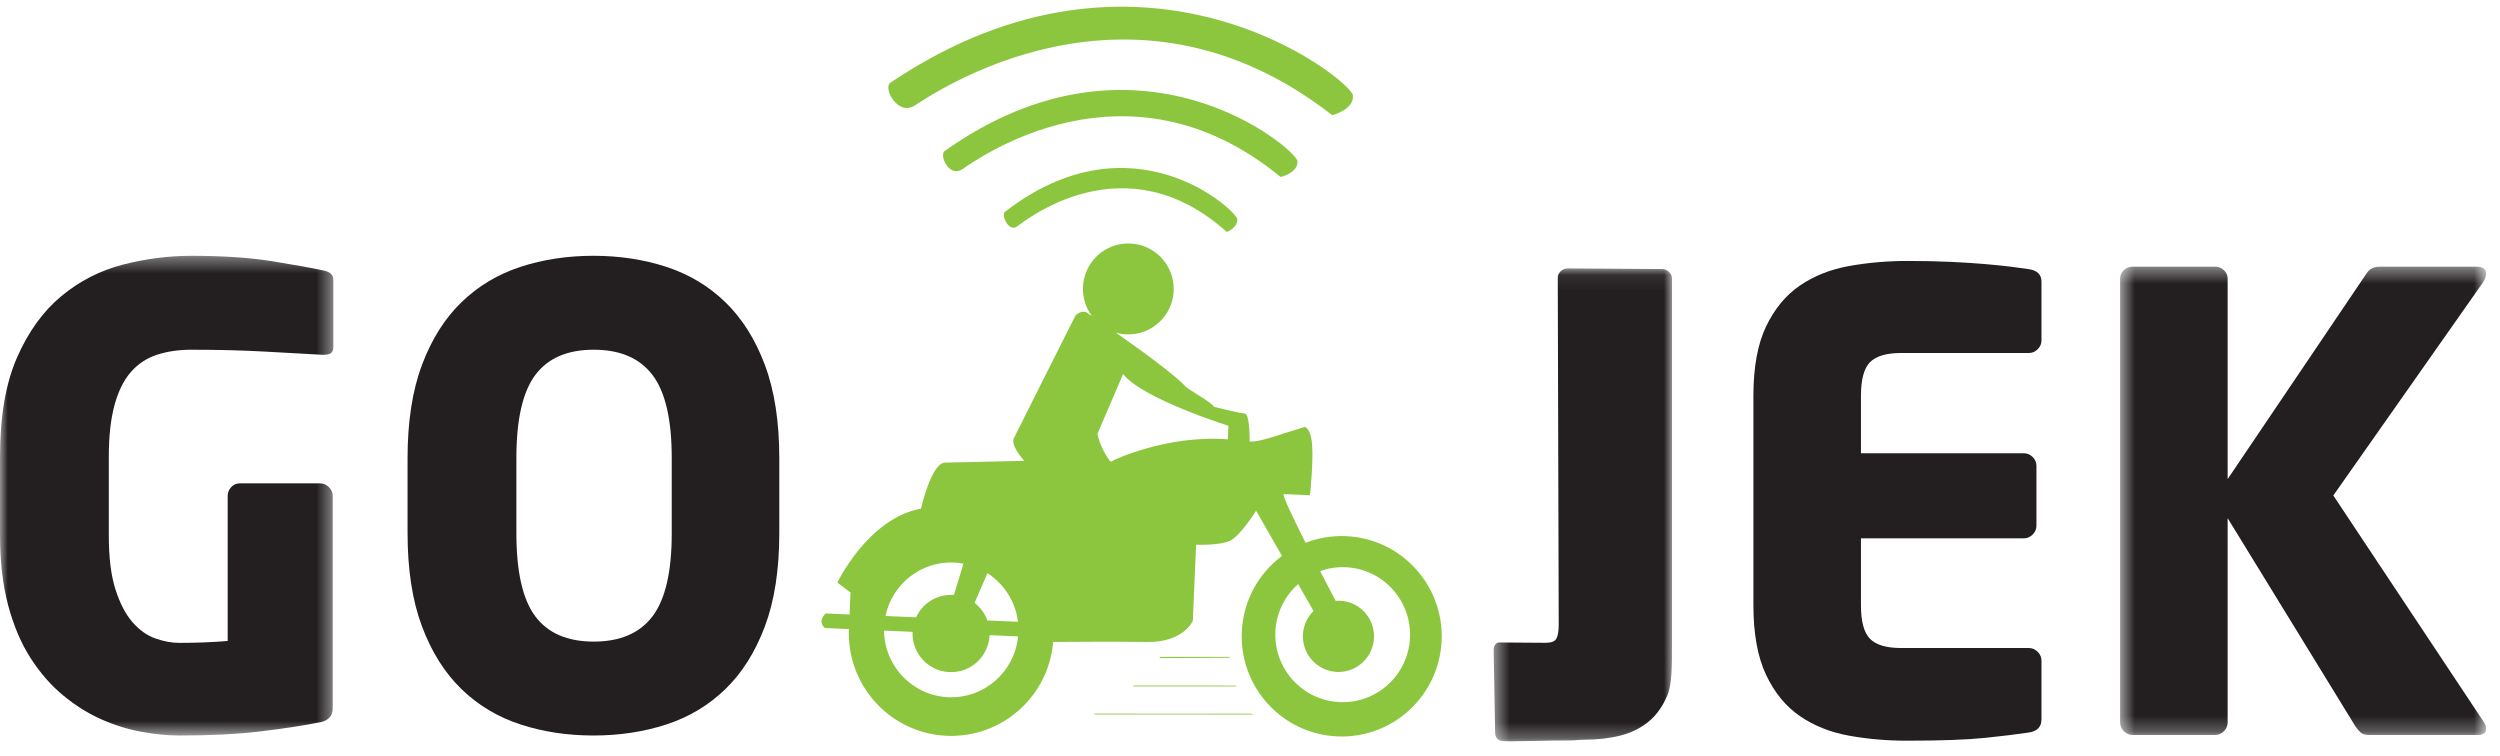 <?xml version="1.0" encoding="UTF-8"?>
<svg width="162px" height="49px" viewBox="0 0 162 49" version="1.1" xmlns="http://www.w3.org/2000/svg" xmlns:xlink="http://www.w3.org/1999/xlink">
    <!-- Generator: Sketch 46.2 (44496) - http://www.bohemiancoding.com/sketch -->
    <title>GO-JEK</title>
    <desc>Created with Sketch.</desc>
    <defs>
        <polygon id="path-1" points="1.4834523e-20 0.357 1.4834523e-20 31.443 21.601 31.443 21.601 0.357 0 0.357"></polygon>
        <polygon id="path-3" points="24.278 30.748 24.278 0.397 0.558 0.397 0.558 30.748 24.278 30.748"></polygon>
        <polygon id="path-5" points="30.752 0.01 0.642 0.01 0.642 7.038 30.752 7.038 30.752 0.01"></polygon>
        <polygon id="path-7" points="0.463 30.718 12.021 30.718 12.021 0.076 0.463 0.076"></polygon>
    </defs>
    <g id="Symbols" stroke="none" stroke-width="1" fill="none" fill-rule="evenodd">
        <g id="Navbar" transform="translate(-102, -15)">
            <g id="GO-JEK">
                <g transform="translate(102, 15)">
                    <g id="Group-5" transform="translate(0, 16.219)">
                        <mask id="mask-2" fill="white">
                            <use xlink:href="#path-1"></use>
                        </mask>
                        <g id="Clip-4"></g>
                        <path d="M21.438,6.668 C21.329,6.736 21.18,6.77 20.99,6.77 L20.868,6.77 C19.89,6.716 18.667,6.647 17.2,6.566 C15.732,6.484 14.129,6.443 12.39,6.443 C11.575,6.443 10.834,6.553 10.168,6.77 C9.503,6.988 8.939,7.362 8.477,7.893 C8.015,8.424 7.662,9.14 7.418,10.038 C7.174,10.937 7.051,12.053 7.051,13.387 L7.051,18.494 C7.051,19.911 7.193,21.067 7.479,21.967 C7.765,22.865 8.131,23.574 8.579,24.09 C9.028,24.608 9.523,24.961 10.067,25.152 C10.611,25.343 11.126,25.439 11.616,25.439 C12.73,25.439 13.776,25.397 14.754,25.316 L14.754,15.921 C14.754,15.702 14.828,15.511 14.978,15.349 C15.127,15.186 15.311,15.103 15.529,15.103 L20.746,15.103 C20.962,15.103 21.153,15.186 21.316,15.349 C21.479,15.511 21.561,15.702 21.561,15.921 L21.561,29.646 C21.561,30.164 21.288,30.476 20.746,30.585 C19.631,30.803 18.341,31.001 16.874,31.177 C15.406,31.354 13.654,31.443 11.616,31.443 C10.855,31.443 10.033,31.362 9.149,31.198 C8.267,31.035 7.397,30.763 6.542,30.381 C5.686,30 4.863,29.482 4.076,28.829 C3.288,28.175 2.588,27.372 1.977,26.418 C1.366,25.466 0.883,24.328 0.529,23.008 C0.176,21.687 -0,20.168 -0,18.454 L-0,13.387 C-0,10.773 0.366,8.628 1.101,6.954 C1.834,5.279 2.792,3.952 3.974,2.971 C5.156,1.991 6.486,1.31 7.968,0.928 C9.448,0.547 10.923,0.357 12.39,0.357 C14.429,0.357 16.167,0.473 17.607,0.704 C19.047,0.936 20.148,1.133 20.909,1.297 C21.371,1.378 21.601,1.582 21.601,1.909 L21.601,6.239 C21.601,6.457 21.547,6.6 21.438,6.668" id="Fill-3" fill="#231F20" mask="url(#mask-2)"></path>
                    </g>
                    <path d="M43.529,29.677 C43.529,27.188 43.114,25.397 42.285,24.303 C41.456,23.209 40.187,22.662 38.475,22.662 C36.763,22.662 35.5,23.209 34.684,24.303 C33.869,25.397 33.462,27.188 33.462,29.677 L33.462,34.56 C33.462,37.05 33.869,38.84 34.684,39.935 C35.5,41.029 36.763,41.575 38.475,41.575 C40.187,41.575 41.456,41.029 42.285,39.935 C43.114,38.84 43.529,37.05 43.529,34.56 L43.529,29.677 Z M50.498,34.549 C50.498,36.918 50.186,38.934 49.562,40.595 C48.938,42.256 48.084,43.611 46.998,44.66 C45.914,45.708 44.638,46.471 43.174,46.947 C41.709,47.423 40.135,47.661 38.454,47.661 C36.773,47.661 35.199,47.423 33.734,46.947 C32.27,46.471 30.994,45.708 29.91,44.66 C28.824,43.611 27.97,42.256 27.346,40.595 C26.722,38.934 26.41,36.918 26.41,34.549 L26.41,29.688 C26.41,27.319 26.722,25.303 27.346,23.642 C27.97,21.981 28.824,20.626 29.91,19.578 C30.994,18.53 32.27,17.768 33.734,17.29 C35.199,16.814 36.773,16.575 38.454,16.575 C40.135,16.575 41.709,16.814 43.174,17.29 C44.638,17.768 45.914,18.53 46.998,19.578 C48.084,20.626 48.938,21.981 49.562,23.642 C50.186,25.303 50.498,27.319 50.498,29.688 L50.498,34.549 Z" id="Fill-6" fill="#231F20"></path>
                    <path d="M131.472,47.466 C130.766,47.575 129.822,47.69 128.639,47.813 C127.458,47.935 125.766,47.997 123.566,47.997 C122.261,47.997 121.009,47.888 119.808,47.67 C118.608,47.452 117.549,47.03 116.634,46.404 C115.718,45.777 114.987,44.885 114.44,43.728 C113.894,42.57 113.621,41.066 113.621,39.215 L113.621,25.652 C113.621,23.801 113.894,22.302 114.44,21.158 C114.987,20.015 115.718,19.131 116.634,18.503 C117.549,17.877 118.614,17.455 119.828,17.237 C121.042,17.02 122.302,16.91 123.607,16.91 C124.692,16.91 125.65,16.931 126.48,16.972 C127.308,17.012 128.035,17.06 128.66,17.114 C129.285,17.169 129.822,17.224 130.269,17.278 C130.718,17.333 131.119,17.387 131.472,17.441 C132.015,17.523 132.288,17.795 132.288,18.258 L132.288,22.058 C132.288,22.276 132.206,22.466 132.043,22.629 C131.879,22.793 131.689,22.874 131.472,22.874 L123.199,22.874 C122.247,22.874 121.575,23.072 121.181,23.466 C120.787,23.862 120.59,24.59 120.59,25.652 L120.59,29.37 L131.146,29.37 C131.363,29.37 131.553,29.451 131.716,29.614 C131.879,29.778 131.962,29.969 131.962,30.187 L131.962,34.067 C131.962,34.285 131.879,34.475 131.716,34.639 C131.553,34.802 131.363,34.884 131.146,34.884 L120.59,34.884 L120.59,39.215 C120.59,40.277 120.787,41.005 121.181,41.4 C121.575,41.795 122.247,41.992 123.199,41.992 L131.472,41.992 C131.689,41.992 131.879,42.074 132.043,42.237 C132.206,42.4 132.288,42.591 132.288,42.809 L132.288,46.608 C132.288,47.098 132.015,47.384 131.472,47.466" id="Fill-8" fill="#231F20"></path>
                    <g id="Group-12" transform="translate(136.824, 16.881)">
                        <mask id="mask-4" fill="white">
                            <use xlink:href="#path-3"></use>
                        </mask>
                        <g id="Clip-11"></g>
                        <path d="M24.279,0.847 C24.279,1.01 24.211,1.201 24.075,1.418 L14.375,15.226 L24.116,29.89 C24.224,30.027 24.279,30.177 24.279,30.34 C24.279,30.612 24.088,30.748 23.708,30.748 L16.697,30.748 C16.453,30.748 16.27,30.694 16.147,30.585 C16.024,30.476 15.909,30.34 15.801,30.177 L7.527,16.696 L7.527,29.932 C7.527,30.149 7.446,30.34 7.283,30.504 C7.12,30.667 6.929,30.748 6.712,30.748 L1.373,30.748 C1.155,30.748 0.965,30.667 0.802,30.504 C0.639,30.34 0.558,30.149 0.558,29.932 L0.558,1.174 C0.558,0.955 0.639,0.772 0.802,0.622 C0.965,0.473 1.155,0.397 1.373,0.397 L6.712,0.397 C6.929,0.397 7.12,0.473 7.283,0.622 C7.446,0.772 7.527,0.955 7.527,1.174 L7.527,14.164 L16.494,0.887 C16.683,0.56 16.982,0.397 17.39,0.397 L23.626,0.397 C24.061,0.397 24.279,0.547 24.279,0.847" id="Fill-10" fill="#231F20" mask="url(#mask-4)"></path>
                    </g>
                    <polygon id="Fill-13" fill="#8CC63F" points="80.011 44.425 73.443 44.423 73.443 44.477 80.184 44.478"></polygon>
                    <polygon id="Fill-15" fill="#8CC63F" points="81.047 46.245 70.913 46.243 70.913 46.296 81.257 46.301"></polygon>
                    <polygon id="Fill-17" fill="#8CC63F" points="79.67 42.566 75.153 42.565 75.153 42.644 79.723 42.622"></polygon>
                    <g id="Group-21" transform="translate(56.919, 0.425)">
                        <mask id="mask-6" fill="white">
                            <use xlink:href="#path-5"></use>
                        </mask>
                        <g id="Clip-20"></g>
                    </g>
                    <g id="Group-2" transform="translate(53.078, 0)" fill="#8CC63F">
                        <path d="M9.26,10.979 C10.085,10.443 19.856,3.201 29.906,11.469 C29.906,11.469 31.064,11.197 30.995,10.435 C30.924,9.677 20.676,0.884 8.137,9.786 C7.761,10.052 8.435,11.514 9.26,10.979" id="Fill-22"></path>
                        <g id="Group">
                            <path d="M33.74,45.497 C31.333,45.395 29.464,43.351 29.567,40.938 C29.62,39.701 30.184,38.609 31.042,37.851 L32.04,39.591 C31.639,39.987 31.378,40.527 31.352,41.134 C31.298,42.409 32.285,43.485 33.556,43.541 C34.826,43.596 35.901,42.606 35.957,41.335 C36.011,40.06 35.024,38.982 33.753,38.928 C33.658,38.924 33.564,38.927 33.471,38.934 C33.239,38.492 32.872,37.795 32.464,37.007 C32.979,36.824 33.537,36.73 34.117,36.756 C36.525,36.859 38.393,38.903 38.291,41.315 C38.184,43.73 36.147,45.604 33.74,45.497 L33.74,45.497 Z M26.484,28.47 C22.503,28.159 19.049,29.841 19.049,29.841 C19.049,29.841 18.932,30.001 18.813,29.832 C18.119,28.84 18.041,28.102 18.041,28.102 L19.699,24.24 C20.981,25.857 26.523,27.588 26.523,27.588 L26.484,28.47 Z M8.374,45.179 C6.048,45.077 4.232,43.168 4.208,40.864 L6.056,40.943 C5.995,42.324 7.065,43.493 8.443,43.553 C9.825,43.612 10.988,42.541 11.047,41.157 L12.893,41.239 C12.672,43.533 10.698,45.279 8.374,45.179 L8.374,45.179 Z M8.751,36.451 C8.957,36.46 9.155,36.489 9.353,36.526 L8.735,38.556 C8.708,38.554 8.685,38.553 8.66,38.549 C7.616,38.504 6.693,39.108 6.282,40.003 L4.302,39.917 C4.73,37.86 6.588,36.356 8.751,36.451 L8.751,36.451 Z M10.909,37.141 C11.982,37.833 12.729,38.975 12.885,40.29 L10.902,40.205 C10.74,39.751 10.452,39.357 10.074,39.066 L10.909,37.141 Z M34.144,34.743 C33.222,34.702 32.334,34.859 31.524,35.174 C30.686,33.516 29.967,32.01 30.121,32.018 C30.459,32.032 31.808,32.09 31.808,32.09 C31.808,32.09 32.035,29.998 31.948,28.843 C31.863,27.685 31.459,27.665 31.459,27.665 L29.948,28.14 C28.163,28.745 27.898,28.597 27.898,28.597 C27.898,28.597 27.92,26.811 27.581,26.795 C27.243,26.781 25.594,26.363 25.594,26.363 C25.454,26.092 24.345,25.505 23.766,25.072 C23.118,24.334 20.861,22.698 19.231,21.557 C19.448,21.618 19.676,21.658 19.911,21.667 C21.532,21.738 22.905,20.477 22.976,18.851 C23.045,17.224 21.786,15.85 20.165,15.779 C18.54,15.706 17.169,16.97 17.098,18.596 C17.069,19.299 17.289,19.956 17.677,20.482 C17.534,20.385 17.455,20.332 17.455,20.332 C17.064,19.975 16.612,20.445 16.612,20.445 C16.612,20.445 12.838,27.945 12.615,28.409 C12.391,28.874 13.297,29.864 13.297,29.864 L8.149,29.978 C7.268,30.009 6.6,32.964 6.6,32.964 C3.19,33.564 1.182,37.75 1.182,37.75 L2.035,38.396 L1.973,39.817 L0.42,39.75 C-0.146,40.333 0.379,40.697 0.379,40.697 L1.931,40.765 L1.931,40.792 L1.922,41.036 L1.927,41.036 C1.923,44.579 4.706,47.526 8.272,47.68 C11.841,47.833 14.87,45.135 15.168,41.6 C15.885,41.594 19.153,41.57 21.249,41.6 C23.616,41.635 24.216,40.237 24.216,40.237 L24.43,35.297 C24.43,35.297 25.917,35.361 26.608,35.051 C27.294,34.743 28.317,33.093 28.317,33.093 L29.995,36.023 C28.486,37.148 27.478,38.92 27.39,40.949 C27.234,44.533 30.009,47.563 33.584,47.72 C37.159,47.874 40.184,45.095 40.339,41.509 C40.494,37.926 37.718,34.896 34.144,34.743 L34.144,34.743 Z" id="Fill-1"></path>
                            <path d="M6.172,6.853 C7.255,6.186 20.066,-2.835 33.245,7.463 C33.245,7.463 34.679,7.12 34.589,6.175 C34.498,5.229 21.058,-5.726 4.615,5.363 C4.123,5.698 5.089,7.518 6.172,6.853" id="Fill-19"></path>
                            <path d="M12.818,14.679 C13.364,14.296 19.8,9.081 26.42,15.033 C26.42,15.033 27.142,14.748 27.096,14.2 C27.051,13.654 20.297,7.324 12.035,13.733 C11.787,13.924 12.274,15.064 12.818,14.679" id="Fill-24"></path>
                        </g>
                    </g>
                    <g id="Group-28" transform="translate(96.324, 17.316)">
                        <mask id="mask-8" fill="white">
                            <use xlink:href="#path-7"></use>
                        </mask>
                        <g id="Clip-27"></g>
                        <path d="M11.729,27.726 C11.423,28.454 11.012,29.032 10.49,29.457 C9.969,29.88 9.354,30.181 8.646,30.356 C7.94,30.53 7.174,30.618 6.351,30.618 C5.979,30.618 5.489,30.689 5.196,30.667 C4.903,30.645 1.482,30.751 1.048,30.707 C0.722,30.664 0.56,30.479 0.56,30.151 L0.463,24.773 C0.463,24.665 0.495,24.563 0.562,24.464 C0.626,24.365 0.713,24.316 0.822,24.316 L3.833,24.337 C4.202,24.337 4.436,24.245 4.534,24.059 C4.633,23.873 4.681,23.573 4.681,23.159 L4.619,0.697 C4.619,0.524 4.683,0.375 4.813,0.255 C4.946,0.137 5.097,0.076 5.27,0.076 L11.37,0.118 C11.542,0.118 11.696,0.177 11.826,0.297 C11.956,0.418 12.021,0.565 12.021,0.739 L12.021,24.594 C12.021,25.703 12.032,26.996 11.729,27.726" id="Fill-26" fill="#231F20" mask="url(#mask-8)"></path>
                    </g>
                </g>
            </g>
        </g>
    </g>
</svg>